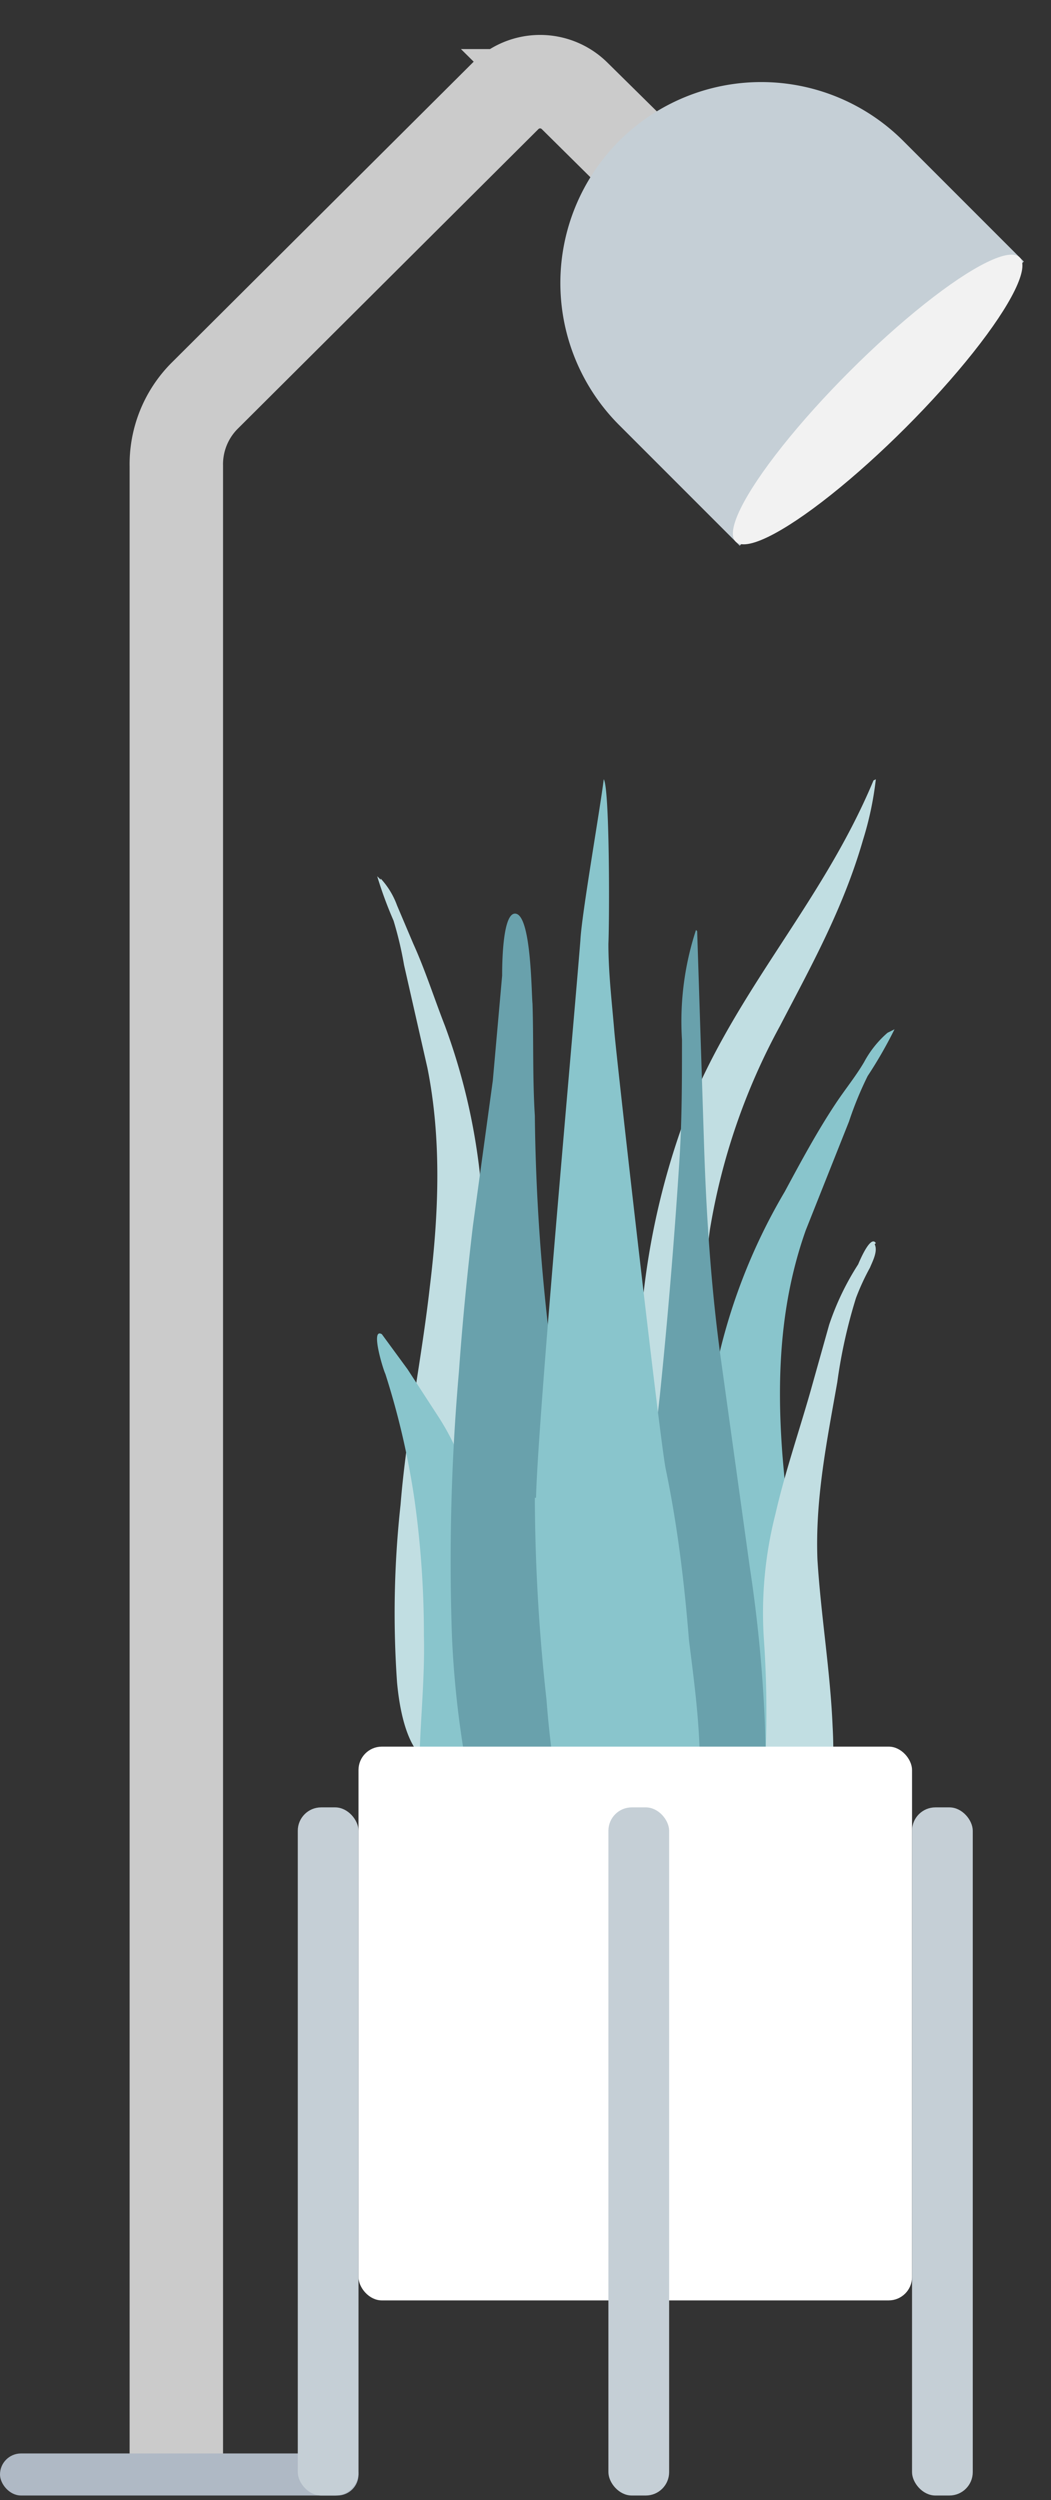 <svg xmlns="http://www.w3.org/2000/svg" width="90" height="214"><rect width="100%" height="100%" fill="#333333" stroke="none"/><path d="M58.9 17.8l-9.7-9.6a4.2 4.2 0 00-5.9 0L17.5 33.9a8.3 8.3 0 00-2.4 6v170.6" fill="none" stroke="#cbcbcb" stroke-miterlimit="10" stroke-width="8"/><rect width="30.7" height="3.6" rx="1.8" transform="translate(0 210)" fill="#afb9c5"/><g transform="rotate(135 39.8 30.8)"><path d="M0 2.9h34.4v14.6a17.2 17.2 0 01-17.2 17.2A17.2 17.2 0 010 17.5V2.9z" fill="#c5cfd6"/><ellipse cx="17.2" cy="3.4" rx="17.2" ry="3.4" fill="#f2f2f2"/></g><path d="M74.8 66.8c-4.6 11-12.4 18.5-16.5 29.9a64.6 64.6 0 00-3.6 21.6v12.2c0 4 .2 8 .5 12 .4 3.9.8 7.8 1 11.8 0 3.1.1 6.7 1.2 9.6.8 2.2 3 2.6 3.5-.2a22 22 0 00.2-4.8l-.2-6c-.2-8 .1-16.1 0-24.2-.2-7.8-1.2-15.7-.1-23.5a55 55 0 016-17.4c2.6-5 5.4-10 7.1-15.9a28 28 0 001.1-5.2l-.2.1z" fill="#c1dee2"/><path d="M76 88.4a8.8 8.8 0 00-2 2.5c-.7 1.2-1.6 2.3-2.4 3.5-1.6 2.4-3 5-4.4 7.6a50 50 0 00-6 15.7 168.8 168.8 0 00-1.8 17.8c-.4 6.2-1 12.6-1 18.9a67.5 67.5 0 00.2 8.6c.2 1.7 1 3.2 2.7 3.2 3.8 0 5.6-4.2 6.3-7.6a64.3 64.3 0 001.2-15.6c-.3-6.2-1.3-12.3-1.8-18.5-.5-6.6-.2-13 2-19.2l3.7-9.3a30 30 0 011.6-3.9 37.5 37.5 0 002.3-4z" fill="#89c5cc"/><path d="M32.6 75.3l-.3-.3a34.5 34.5 0 001.4 3.8 31.2 31.2 0 01.9 3.8l2 8.8c1.2 6 1 12.3.2 18.8-.7 6.2-2 12.4-2.5 18.6A85.2 85.2 0 0034 144c.3 3.3 1.3 7.3 4 7 1.3-.2 2-1.7 2.2-3.5.5-2.8.6-5.8.7-8.6.4-6.2.5-12.4.6-18.6 0-5.8.2-11.8-.2-17.5a53.5 53.5 0 00-3.2-15c-.9-2.3-1.7-4.8-2.7-7L34 77.5a6.8 6.8 0 00-1.4-2.3zM75 106.4c-.5-.8-1.6 2-1.7 2.3l.2-.5a23 23 0 00-2.5 5.2l-1.6 5.7c-1 3.5-2.2 7-3 10.5a34.2 34.2 0 00-1 10.5 89.4 89.4 0 01.1 11.2 32.8 32.8 0 01-1 5.2l-1.2 5.1c-.1-.2-.2.6-.2.6a3.6 3.6 0 00.2 1.2 3.2 3.2 0 002 2.2c1.8.5 3.5-1.1 4-2.9A47.3 47.3 0 0071 155a37 37 0 00.3-7.2c-.2-4.8-1-9.5-1.3-14.3-.2-5.2.8-10.1 1.7-15.2a44.3 44.3 0 011.6-7.2 20.2 20.2 0 011.2-2.6c.2-.5.7-1.4.4-2z" fill="#c1dee2"/><path d="M60.3 98.3c.2 6 .6 11.9 1.4 17.8l2.5 18a122 122 0 011.4 17.8c0 4.4.7 11.8-4.2 14-5 2.2-6-7.2-6.3-10.3a115.6 115.6 0 01-.1-17.8c.3-6.1.8-12.2 1.5-18.3A526.6 526.6 0 0058.2 99c.2-3.3.2-6.7.2-10a25.1 25.1 0 011.2-9.4l.1.1" fill="#69a1ac"/><path d="M34.9 117.2l2.6 4a20.8 20.8 0 013.2 8.6c.9 7.3.2 15.2 0 22.8 0 1.5.2 3-.4 4.5-.6 1.3-1.6 2.3-2.6 2.3-2 0-1.8-5.1-1.8-7.4 0-4 .5-8 .4-12a83 83 0 00-.8-11.6 66.9 66.9 0 00-2.5-10.8c-.2-.4-1.3-4-.3-3.4" fill="#89c5cc"/><path d="M44.1 78.2c1.4 0 1.4 6.8 1.5 7.7.1 3.2 0 6.4.2 9.6a173.7 173.7 0 001.5 21c.5 3.6 1.2 7.3 2 11s1.6 7.4 2 11.1a77.9 77.9 0 01.2 10.9 95.2 95.2 0 01-.7 10.9 84.8 84.8 0 01-.4 2.6 21 21 0 01-.3 2.4 2.4 2.4 0 01-2.7 1.3c-2.6-.5-4.2-3.8-5.1-6.1a57.4 57.4 0 01-2.4-9.6 83.6 83.6 0 01-1.2-11 185.7 185.7 0 01.6-22.6c.3-4.2.7-8.3 1.2-12.5l1.7-12.4.8-9c0-.7 0-5.3 1.1-5.3" fill="#69a1ac"/><path d="M45.9 128.2c.2-7.2 3.1-39 3.8-47.7.1-2.2 1.7-11.3 2-13.8.5.7.5 11.6.4 14.1 0 2.5.3 5 .5 7.4.2 2.5 3.9 35 4.4 37.5 1 4.8 1.6 9.7 2 14.7.6 4.8 1.3 9.8.7 14.7a14.7 14.7 0 01-.8 3.2l-1 3.3a6.7 6.7 0 01-3 4.2c-3 1.6-4.7-2-5.5-5a83 83 0 01-2.6-15.3 160.9 160.9 0 01-1-17.3" fill="#89c5cc"/><g transform="translate(25.5 149.5)"><rect width="47.4" height="47.4" rx="2" transform="translate(5.2)" fill="#fff"/><rect width="5.2" height="58.9" rx="2" transform="translate(52.6 5.2)" fill="#c5cfd6"/><rect width="5.2" height="58.9" rx="2" transform="translate(26.6 5.2)" fill="#c5cfd6"/><rect width="5.2" height="58.9" rx="2" transform="translate(0 5.2)" fill="#c5cfd6"/></g></svg>

